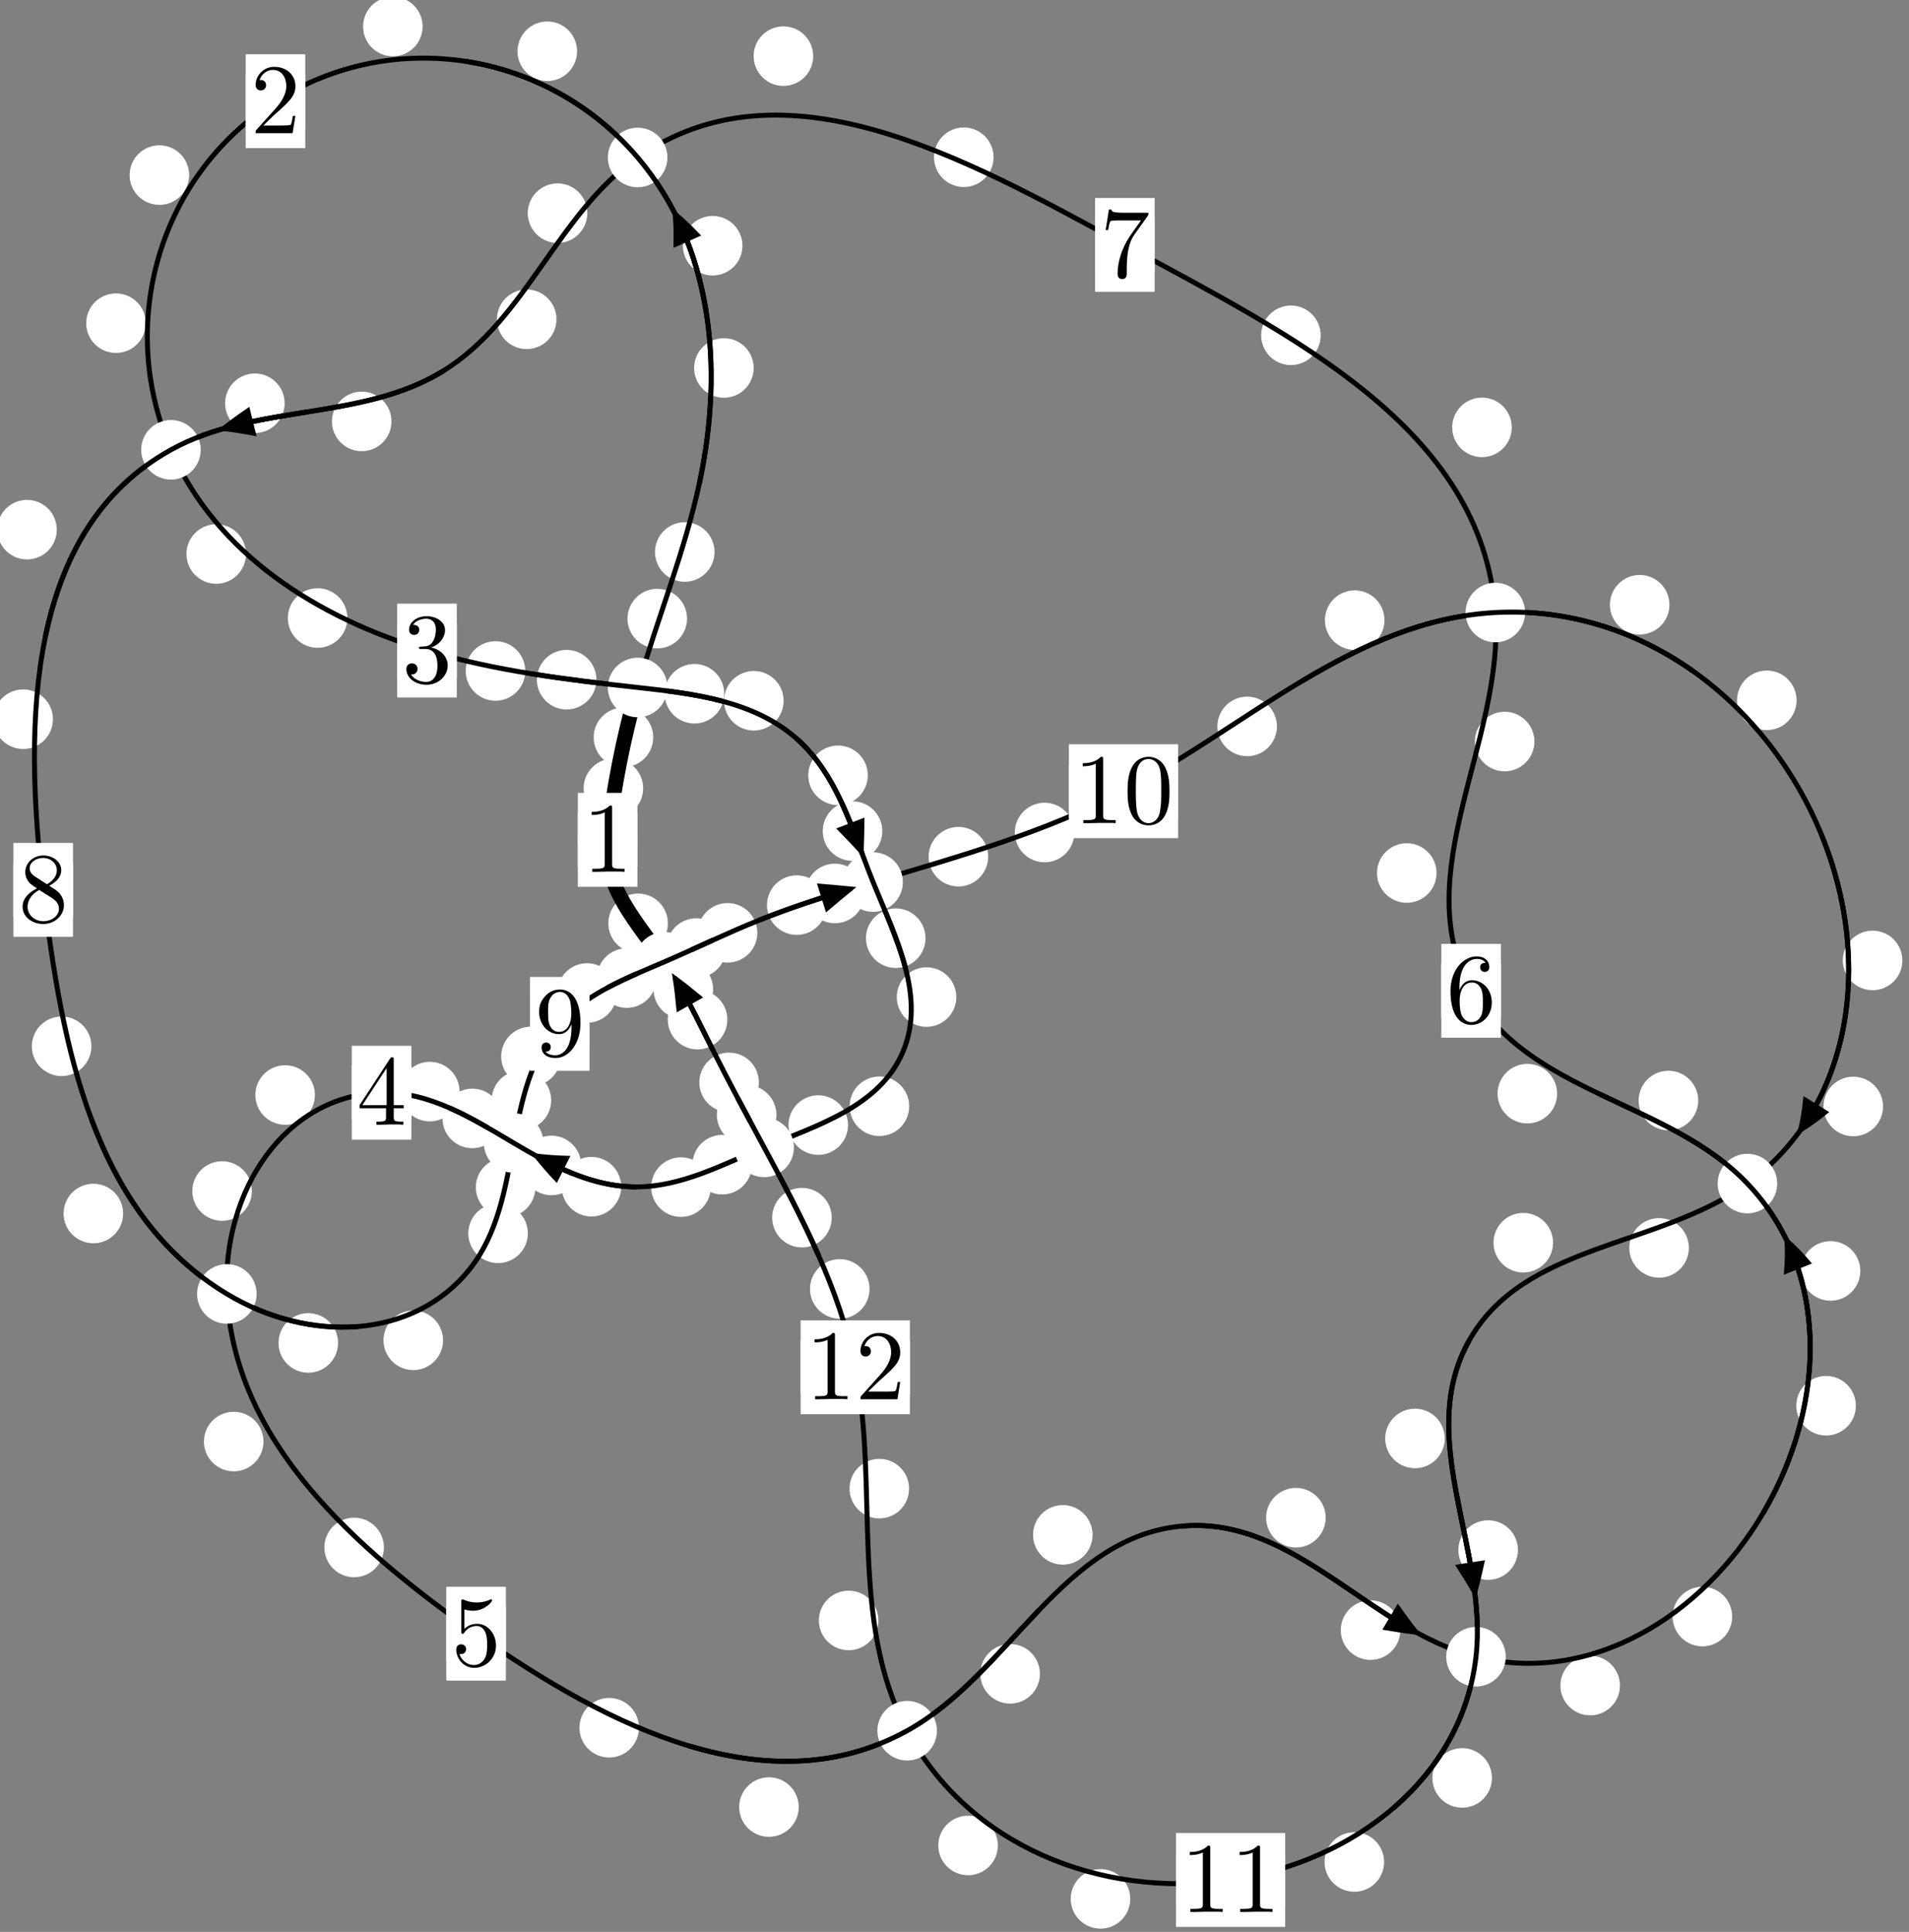 <?xml version="1.0"?>
<!-- Created by MetaPost 1.999 on 2021.07.05:2359 -->
<svg version="1.1" xmlns="http://www.w3.org/2000/svg" xmlns:xlink="http://www.w3.org/1999/xlink" width="191.607" height="193.898" viewBox="0 0 191.607 193.898">
<rect x="0" y="0" width="191.607" height="193.898" fill="#808080" stroke="none"/>
<!-- Original BoundingBox: -64.664932 -124.570648 126.941956 69.326859 -->
  <defs>
    <g transform="scale(0.01,0.01)" id="GLYPHcmr10_48">
      <path style="fill-rule: evenodd;" d="M460 -320C460 -400,455 -480,420 -554C374 -650,292 -666,250 -666C190 -666,117 -640,76 -547C44 -478,39 -400,39 -320C39 -245,43 -155,84 -79C127 2,200 22,249 22C303 22,379 1,423 -94C455 -163,460 -241,460 -320M249 -0C210 -0,151 -25,133 -121C122 -181,122 -273,122 -332C122 -396,122 -462,130 -516C149 -635,224 -644,249 -644C282 -644,348 -626,367 -527C377 -471,377 -395,377 -332C377 -257,377 -189,366 -125C351 -30,294 -0,249 -0"></path>
    </g>
    <g transform="scale(0.01,0.01)" id="GLYPHcmr10_49">
      <path style="fill-rule: evenodd;" d="M294 -640C294 -664,294 -666,271 -666C209 -602,121 -602,89 -602L89 -571C109 -571,168 -571,220 -597L220 -79C220 -43,217 -31,127 -31L95 -31L95 -0L257 -0L130 -3L217 -3L257 -3L297 -3L384 -3L419 -0L419 -31L387 -31C297 -31,294 -42,294 -79"></path>
    </g>
    <g transform="scale(0.01,0.01)" id="GLYPHcmr10_50">
      <path style="fill-rule: evenodd;" d="M127 -77L233 -180C389 -318,449 -372,449 -472C449 -586,359 -666,237 -666C124 -666,50 -574,50 -485C50 -429,100 -429,103 -429C120 -429,155 -441,155 -482C155 -508,137 -534,102 -534C94 -534,92 -534,89 -533C112 -598,166 -635,224 -635C315 -635,358 -554,358 -472C358 -392,308 -313,253 -251L61 -37C50 -26,50 -24,50 -0L421 -0L449 -174L424 -174C419 -144,412 -100,402 -85C395 -77,329 -77,307 -77"></path>
    </g>
    <g transform="scale(0.01,0.01)" id="GLYPHcmr10_51">
      <path style="fill-rule: evenodd;" d="M290 -352C372 -379,430 -449,430 -528C430 -610,342 -666,246 -666C145 -666,69 -606,69 -530C69 -497,91 -478,120 -478C151 -478,171 -500,171 -529C171 -579,124 -579,109 -579C140 -628,206 -641,242 -641C283 -641,338 -619,338 -529C338 -517,336 -459,310 -415C280 -367,246 -364,221 -363C213 -362,189 -360,182 -360C174 -359,167 -358,167 -348C167 -337,174 -337,191 -337L235 -337C317 -337,354 -269,354 -171C354 -35,285 -6,241 -6C198 -6,123 -23,88 -82C123 -77,154 -99,154 -137C154 -173,127 -193,98 -193C74 -193,42 -179,42 -135C42 -44,135 22,244 22C366 22,457 -69,457 -171C457 -253,394 -331,290 -352"></path>
    </g>
    <g transform="scale(0.01,0.01)" id="GLYPHcmr10_52">
      <path style="fill-rule: evenodd;" d="M294 -165L294 -78C294 -42,292 -31,218 -31L197 -31L197 -0L332 -0L238 -3L290 -3L332 -3L374 -3L427 -3L468 -0L468 -31L447 -31C373 -31,371 -42,371 -78L371 -165L471 -165L471 -196L371 -196L371 -651C371 -671,371 -677,355 -677C346 -677,343 -677,335 -665L28 -196L28 -165M300 -196L56 -196L300 -569"></path>
    </g>
    <g transform="scale(0.01,0.01)" id="GLYPHcmr10_53">
      <path style="fill-rule: evenodd;" d="M449 -201C449 -320,367 -420,259 -420C211 -420,168 -404,132 -369L132 -564C152 -558,185 -551,217 -551C340 -551,410 -642,410 -655C410 -661,407 -666,400 -666C399 -666,397 -666,392 -663C372 -654,323 -634,256 -634C216 -634,170 -641,123 -662C115 -665,113 -665,111 -665C101 -665,101 -657,101 -641L101 -345C101 -327,101 -319,115 -319C122 -319,124 -322,128 -328C139 -344,176 -398,257 -398C309 -398,334 -352,342 -334C358 -297,360 -258,360 -208C360 -173,360 -113,336 -71C312 -32,275 -6,229 -6C156 -6,99 -59,82 -118C85 -117,88 -116,99 -116C132 -116,149 -141,149 -165C149 -189,132 -214,99 -214C85 -214,50 -207,50 -161C50 -75,119 22,231 22C347 22,449 -74,449 -201"></path>
    </g>
    <g transform="scale(0.01,0.01)" id="GLYPHcmr10_54">
      <path style="fill-rule: evenodd;" d="M132 -328L132 -352C132 -605,256 -641,307 -641C331 -641,373 -635,395 -601C380 -601,340 -601,340 -556C340 -525,364 -510,386 -510C402 -510,432 -519,432 -558C432 -618,388 -666,305 -666C177 -666,42 -537,42 -316C42 -49,158 22,251 22C362 22,457 -72,457 -204C457 -331,368 -427,257 -427C189 -427,152 -376,132 -328M251 -6C188 -6,158 -66,152 -81C134 -128,134 -208,134 -226C134 -304,166 -404,256 -404C272 -404,318 -404,349 -342C367 -305,367 -254,367 -205C367 -157,367 -107,350 -71C320 -11,274 -6,251 -6"></path>
    </g>
    <g transform="scale(0.01,0.01)" id="GLYPHcmr10_55">
      <path style="fill-rule: evenodd;" d="M476 -609C485 -621,485 -623,485 -644L242 -644C120 -644,118 -657,114 -676L89 -676L56 -470L81 -470C84 -486,93 -549,106 -561C113 -567,191 -567,204 -567L411 -567C400 -551,321 -442,299 -409C209 -274,176 -135,176 -33C176 -23,176 22,222 22C268 22,268 -23,268 -33L268 -84C268 -139,271 -194,279 -248C283 -271,297 -357,341 -419"></path>
    </g>
    <g transform="scale(0.01,0.01)" id="GLYPHcmr10_56">
      <path style="fill-rule: evenodd;" d="M163 -457C117 -487,113 -521,113 -538C113 -599,178 -641,249 -641C322 -641,386 -589,386 -517C386 -460,347 -412,287 -377M309 -362C381 -399,430 -451,430 -517C430 -609,341 -666,250 -666C150 -666,69 -592,69 -499C69 -481,71 -436,113 -389C124 -377,161 -352,186 -335C128 -306,42 -250,42 -151C42 -45,144 22,249 22C362 22,457 -61,457 -168C457 -204,446 -249,408 -291C389 -312,373 -322,309 -362M209 -320L332 -242C360 -223,407 -193,407 -132C407 -58,332 -6,250 -6C164 -6,92 -68,92 -151C92 -209,124 -273,209 -320"></path>
    </g>
    <g transform="scale(0.01,0.01)" id="GLYPHcmr10_57">
      <path style="fill-rule: evenodd;" d="M367 -318L367 -286C367 -52,263 -6,205 -6C188 -6,134 -8,107 -42C151 -42,159 -71,159 -88C159 -119,135 -134,113 -134C97 -134,67 -125,67 -86C67 -19,121 22,206 22C335 22,457 -114,457 -329C457 -598,342 -666,253 -666C198 -666,149 -648,106 -603C65 -558,42 -516,42 -441C42 -316,130 -218,242 -218C303 -218,344 -260,367 -318M243 -241C227 -241,181 -241,150 -304C132 -341,132 -391,132 -440C132 -494,132 -541,153 -578C180 -628,218 -641,253 -641C299 -641,332 -607,349 -562C361 -530,365 -467,365 -421C365 -338,331 -241,243 -241"></path>
    </g>
  </defs>
  <path d="M64.555 79.12C64.555 78.328,64.24 77.567,63.68 77.007C63.119 76.447,62.359 76.132,61.566 76.132C60.774 76.132,60.014 76.447,59.453 77.007C58.893 77.567,58.578 78.328,58.578 79.12C58.578 79.913,58.893 80.673,59.453 81.234C60.014 81.794,60.774 82.109,61.566 82.109C62.359 82.109,63.119 81.794,63.68 81.234C64.24 80.673,64.555 79.913,64.555 79.12Z" style="fill: rgb(100%,100%,100%);stroke: none;"></path>
  <path d="M63.975 84.292C63.975 83.5,63.661 82.74,63.1 82.179C62.54 81.619,61.779 81.304,60.987 81.304C60.194 81.304,59.434 81.619,58.873 82.179C58.313 82.74,57.998 83.5,57.998 84.292C57.998 85.085,58.313 85.845,58.873 86.406C59.434 86.966,60.194 87.281,60.987 87.281C61.779 87.281,62.54 86.966,63.1 86.406C63.661 85.845,63.975 85.085,63.975 84.292Z" style="fill: rgb(100%,100%,100%);stroke: none;"></path>
  <path d="M68.958 62.087C68.958 61.294,68.643 60.534,68.083 59.973C67.522 59.413,66.762 59.098,65.969 59.098C65.177 59.098,64.416 59.413,63.856 59.973C63.295 60.534,62.981 61.294,62.981 62.087C62.981 62.879,63.295 63.64,63.856 64.2C64.416 64.761,65.177 65.076,65.969 65.076C66.762 65.076,67.522 64.761,68.083 64.2C68.643 63.64,68.958 62.879,68.958 62.087Z" style="fill: rgb(100%,100%,100%);stroke: none;"></path>
  <path d="M65.563 74.005C65.563 73.213,65.248 72.452,64.688 71.892C64.127 71.332,63.367 71.017,62.574 71.017C61.782 71.017,61.021 71.332,60.461 71.892C59.9 72.452,59.585 73.213,59.585 74.005C59.585 74.798,59.9 75.558,60.461 76.119C61.021 76.679,61.782 76.994,62.574 76.994C63.367 76.994,64.127 76.679,64.688 76.119C65.248 75.558,65.563 74.798,65.563 74.005Z" style="fill: rgb(100%,100%,100%);stroke: none;"></path>
  <path d="M75.647 36.933C75.647 36.14,75.332 35.38,74.771 34.819C74.211 34.259,73.451 33.944,72.658 33.944C71.865 33.944,71.105 34.259,70.545 34.819C69.984 35.38,69.669 36.14,69.669 36.933C69.669 37.725,69.984 38.485,70.545 39.046C71.105 39.606,71.865 39.921,72.658 39.921C73.451 39.921,74.211 39.606,74.771 39.046C75.332 38.485,75.647 37.725,75.647 36.933Z" style="fill: rgb(100%,100%,100%);stroke: none;"></path>
  <path d="M71.719 55.403C71.719 54.61,71.404 53.85,70.843 53.29C70.283 52.729,69.523 52.414,68.73 52.414C67.937 52.414,67.177 52.729,66.617 53.29C66.056 53.85,65.741 54.61,65.741 55.403C65.741 56.196,66.056 56.956,66.617 57.516C67.177 58.077,67.937 58.392,68.73 58.392C69.523 58.392,70.283 58.077,70.843 57.516C71.404 56.956,71.719 56.196,71.719 55.403Z" style="fill: rgb(100%,100%,100%);stroke: none;"></path>
  <path d="M57.92 5.145C57.92 4.352,57.605 3.592,57.045 3.031C56.484 2.471,55.724 2.156,54.931 2.156C54.139 2.156,53.379 2.471,52.818 3.031C52.258 3.592,51.943 4.352,51.943 5.145C51.943 5.937,52.258 6.697,52.818 7.258C53.379 7.818,54.139 8.133,54.931 8.133C55.724 8.133,56.484 7.818,57.045 7.258C57.605 6.697,57.92 5.937,57.92 5.145Z" style="fill: rgb(100%,100%,100%);stroke: none;"></path>
  <path d="M74.52 24.661C74.52 23.868,74.205 23.108,73.645 22.548C73.084 21.987,72.324 21.672,71.532 21.672C70.739 21.672,69.979 21.987,69.418 22.548C68.858 23.108,68.543 23.868,68.543 24.661C68.543 25.454,68.858 26.214,69.418 26.774C69.979 27.335,70.739 27.65,71.532 27.65C72.324 27.65,73.084 27.335,73.645 26.774C74.205 26.214,74.52 25.454,74.52 24.661Z" style="fill: rgb(100%,100%,100%);stroke: none;"></path>
  <path d="M18.985 17.572C18.985 16.779,18.67 16.019,18.11 15.459C17.549 14.898,16.789 14.583,15.996 14.583C15.204 14.583,14.444 14.898,13.883 15.459C13.323 16.019,13.008 16.779,13.008 17.572C13.008 18.365,13.323 19.125,13.883 19.685C14.444 20.246,15.204 20.561,15.996 20.561C16.789 20.561,17.549 20.246,18.11 19.685C18.67 19.125,18.985 18.365,18.985 17.572Z" style="fill: rgb(100%,100%,100%);stroke: none;"></path>
  <path d="M42.419 2.662C42.419 1.869,42.105 1.109,41.544 0.549C40.984 -0.012,40.223 -0.327,39.431 -0.327C38.638 -0.327,37.878 -0.012,37.317 0.549C36.757 1.109,36.442 1.869,36.442 2.662C36.442 3.455,36.757 4.215,37.317 4.775C37.878 5.336,38.638 5.651,39.431 5.651C40.223 5.651,40.984 5.336,41.544 4.775C42.105 4.215,42.419 3.455,42.419 2.662Z" style="fill: rgb(100%,100%,100%);stroke: none;"></path>
  <path d="M24.691 55.603C24.691 54.81,24.376 54.05,23.816 53.489C23.255 52.929,22.495 52.614,21.703 52.614C20.91 52.614,20.15 52.929,19.589 53.489C19.029 54.05,18.714 54.81,18.714 55.603C18.714 56.395,19.029 57.156,19.589 57.716C20.15 58.276,20.91 58.591,21.703 58.591C22.495 58.591,23.255 58.276,23.816 57.716C24.376 57.156,24.691 56.395,24.691 55.603Z" style="fill: rgb(100%,100%,100%);stroke: none;"></path>
  <path d="M14.629 32.438C14.629 31.645,14.314 30.885,13.754 30.324C13.193 29.764,12.433 29.449,11.641 29.449C10.848 29.449,10.088 29.764,9.527 30.324C8.967 30.885,8.652 31.645,8.652 32.438C8.652 33.23,8.967 33.99,9.527 34.551C10.088 35.111,10.848 35.426,11.641 35.426C12.433 35.426,13.193 35.111,13.754 34.551C14.314 33.99,14.629 33.23,14.629 32.438Z" style="fill: rgb(100%,100%,100%);stroke: none;"></path>
  <path d="M52.721 67.342C52.721 66.549,52.406 65.789,51.846 65.229C51.285 64.668,50.525 64.353,49.732 64.353C48.94 64.353,48.18 64.668,47.619 65.229C47.059 65.789,46.744 66.549,46.744 67.342C46.744 68.135,47.059 68.895,47.619 69.455C48.18 70.016,48.94 70.331,49.732 70.331C50.525 70.331,51.285 70.016,51.846 69.455C52.406 68.895,52.721 68.135,52.721 67.342Z" style="fill: rgb(100%,100%,100%);stroke: none;"></path>
  <path d="M34.867 62.028C34.867 61.235,34.552 60.475,33.992 59.914C33.431 59.354,32.671 59.039,31.878 59.039C31.086 59.039,30.325 59.354,29.765 59.914C29.204 60.475,28.89 61.235,28.89 62.028C28.89 62.82,29.204 63.581,29.765 64.141C30.325 64.702,31.086 65.016,31.878 65.016C32.671 65.016,33.431 64.702,33.992 64.141C34.552 63.581,34.867 62.82,34.867 62.028Z" style="fill: rgb(100%,100%,100%);stroke: none;"></path>
  <path d="M72.69 69.627C72.69 68.835,72.375 68.075,71.815 67.514C71.254 66.954,70.494 66.639,69.701 66.639C68.909 66.639,68.149 66.954,67.588 67.514C67.028 68.075,66.713 68.835,66.713 69.627C66.713 70.42,67.028 71.18,67.588 71.741C68.149 72.301,68.909 72.616,69.701 72.616C70.494 72.616,71.254 72.301,71.815 71.741C72.375 71.18,72.69 70.42,72.69 69.627Z" style="fill: rgb(100%,100%,100%);stroke: none;"></path>
  <path d="M59.863 68.216C59.863 67.423,59.548 66.663,58.988 66.103C58.427 65.542,57.667 65.227,56.875 65.227C56.082 65.227,55.322 65.542,54.761 66.103C54.201 66.663,53.886 67.423,53.886 68.216C53.886 69.009,54.201 69.769,54.761 70.329C55.322 70.89,56.082 71.205,56.875 71.205C57.667 71.205,58.427 70.89,58.988 70.329C59.548 69.769,59.863 69.009,59.863 68.216Z" style="fill: rgb(100%,100%,100%);stroke: none;"></path>
  <path d="M87.103 77.815C87.103 77.022,86.788 76.262,86.227 75.701C85.667 75.141,84.907 74.826,84.114 74.826C83.321 74.826,82.561 75.141,82.001 75.701C81.44 76.262,81.125 77.022,81.125 77.815C81.125 78.607,81.44 79.368,82.001 79.928C82.561 80.488,83.321 80.803,84.114 80.803C84.907 80.803,85.667 80.488,86.227 79.928C86.788 79.368,87.103 78.607,87.103 77.815Z" style="fill: rgb(100%,100%,100%);stroke: none;"></path>
  <path d="M78.651 70.333C78.651 69.54,78.336 68.78,77.776 68.219C77.216 67.659,76.455 67.344,75.663 67.344C74.87 67.344,74.11 67.659,73.549 68.219C72.989 68.78,72.674 69.54,72.674 70.333C72.674 71.125,72.989 71.885,73.549 72.446C74.11 73.006,74.87 73.321,75.663 73.321C76.455 73.321,77.216 73.006,77.776 72.446C78.336 71.885,78.651 71.125,78.651 70.333Z" style="fill: rgb(100%,100%,100%);stroke: none;"></path>
  <path d="M92.896 94.162C92.896 93.369,92.581 92.609,92.02 92.049C91.46 91.488,90.7 91.173,89.907 91.173C89.114 91.173,88.354 91.488,87.794 92.049C87.233 92.609,86.918 93.369,86.918 94.162C86.918 94.955,87.233 95.715,87.794 96.275C88.354 96.836,89.114 97.151,89.907 97.151C90.7 97.151,91.46 96.836,92.02 96.275C92.581 95.715,92.896 94.955,92.896 94.162Z" style="fill: rgb(100%,100%,100%);stroke: none;"></path>
  <path d="M88.557 83.414C88.557 82.622,88.242 81.861,87.681 81.301C87.121 80.74,86.36 80.425,85.568 80.425C84.775 80.425,84.015 80.74,83.454 81.301C82.894 81.861,82.579 82.622,82.579 83.414C82.579 84.207,82.894 84.967,83.454 85.528C84.015 86.088,84.775 86.403,85.568 86.403C86.36 86.403,87.121 86.088,87.681 85.528C88.242 84.967,88.557 84.207,88.557 83.414Z" style="fill: rgb(100%,100%,100%);stroke: none;"></path>
  <path d="M91.257 111.032C91.257 110.239,90.942 109.479,90.382 108.918C89.821 108.358,89.061 108.043,88.269 108.043C87.476 108.043,86.716 108.358,86.155 108.918C85.595 109.479,85.28 110.239,85.28 111.032C85.28 111.824,85.595 112.585,86.155 113.145C86.716 113.705,87.476 114.02,88.269 114.02C89.061 114.02,89.821 113.705,90.382 113.145C90.942 112.585,91.257 111.824,91.257 111.032Z" style="fill: rgb(100%,100%,100%);stroke: none;"></path>
  <path d="M95.986 100.072C95.986 99.279,95.671 98.519,95.11 97.958C94.55 97.398,93.79 97.083,92.997 97.083C92.204 97.083,91.444 97.398,90.884 97.958C90.323 98.519,90.008 99.279,90.008 100.072C90.008 100.864,90.323 101.624,90.884 102.185C91.444 102.745,92.204 103.06,92.997 103.06C93.79 103.06,94.55 102.745,95.11 102.185C95.671 101.624,95.986 100.864,95.986 100.072Z" style="fill: rgb(100%,100%,100%);stroke: none;"></path>
  <path d="M75.478 116.895C75.478 116.102,75.163 115.342,74.603 114.782C74.042 114.221,73.282 113.906,72.49 113.906C71.697 113.906,70.937 114.221,70.376 114.782C69.816 115.342,69.501 116.102,69.501 116.895C69.501 117.688,69.816 118.448,70.376 119.008C70.937 119.569,71.697 119.884,72.49 119.884C73.282 119.884,74.042 119.569,74.603 119.008C75.163 118.448,75.478 117.688,75.478 116.895Z" style="fill: rgb(100%,100%,100%);stroke: none;"></path>
  <path d="M85.117 112.918C85.117 112.126,84.802 111.366,84.242 110.805C83.681 110.245,82.921 109.93,82.129 109.93C81.336 109.93,80.576 110.245,80.015 110.805C79.455 111.366,79.14 112.126,79.14 112.918C79.14 113.711,79.455 114.471,80.015 115.032C80.576 115.592,81.336 115.907,82.129 115.907C82.921 115.907,83.681 115.592,84.242 115.032C84.802 114.471,85.117 113.711,85.117 112.918Z" style="fill: rgb(100%,100%,100%);stroke: none;"></path>
  <path d="M62.352 119.103C62.352 118.311,62.037 117.551,61.476 116.99C60.916 116.43,60.156 116.115,59.363 116.115C58.57 116.115,57.81 116.43,57.25 116.99C56.689 117.551,56.374 118.311,56.374 119.103C56.374 119.896,56.689 120.656,57.25 121.217C57.81 121.777,58.57 122.092,59.363 122.092C60.156 122.092,60.916 121.777,61.476 121.217C62.037 120.656,62.352 119.896,62.352 119.103Z" style="fill: rgb(100%,100%,100%);stroke: none;"></path>
  <path d="M71.339 119.146C71.339 118.353,71.024 117.593,70.464 117.033C69.903 116.472,69.143 116.157,68.351 116.157C67.558 116.157,66.798 116.472,66.237 117.033C65.677 117.593,65.362 118.353,65.362 119.146C65.362 119.939,65.677 120.699,66.237 121.259C66.798 121.82,67.558 122.135,68.351 122.135C69.143 122.135,69.903 121.82,70.464 121.259C71.024 120.699,71.339 119.939,71.339 119.146Z" style="fill: rgb(100%,100%,100%);stroke: none;"></path>
  <path d="M50.393 112.251C50.393 111.459,50.078 110.699,49.517 110.138C48.957 109.578,48.196 109.263,47.404 109.263C46.611 109.263,45.851 109.578,45.29 110.138C44.73 110.699,44.415 111.459,44.415 112.251C44.415 113.044,44.73 113.804,45.29 114.365C45.851 114.925,46.611 115.24,47.404 115.24C48.196 115.24,48.957 114.925,49.517 114.365C50.078 113.804,50.393 113.044,50.393 112.251Z" style="fill: rgb(100%,100%,100%);stroke: none;"></path>
  <path d="M58.338 116.971C58.338 116.178,58.023 115.418,57.462 114.857C56.902 114.297,56.142 113.982,55.349 113.982C54.556 113.982,53.796 114.297,53.236 114.857C52.675 115.418,52.36 116.178,52.36 116.971C52.36 117.763,52.675 118.524,53.236 119.084C53.796 119.645,54.556 119.959,55.349 119.959C56.142 119.959,56.902 119.645,57.462 119.084C58.023 118.524,58.338 117.763,58.338 116.971Z" style="fill: rgb(100%,100%,100%);stroke: none;"></path>
  <path d="M31.608 109.902C31.608 109.11,31.293 108.35,30.732 107.789C30.172 107.229,29.412 106.914,28.619 106.914C27.826 106.914,27.066 107.229,26.506 107.789C25.945 108.35,25.63 109.11,25.63 109.902C25.63 110.695,25.945 111.455,26.506 112.016C27.066 112.576,27.826 112.891,28.619 112.891C29.412 112.891,30.172 112.576,30.732 112.016C31.293 111.455,31.608 110.695,31.608 109.902Z" style="fill: rgb(100%,100%,100%);stroke: none;"></path>
  <path d="M46.128 109.559C46.128 108.766,45.813 108.006,45.253 107.446C44.692 106.885,43.932 106.57,43.139 106.57C42.347 106.57,41.586 106.885,41.026 107.446C40.465 108.006,40.15 108.766,40.15 109.559C40.15 110.352,40.465 111.112,41.026 111.672C41.586 112.233,42.347 112.548,43.139 112.548C43.932 112.548,44.692 112.233,45.253 111.672C45.813 111.112,46.128 110.352,46.128 109.559Z" style="fill: rgb(100%,100%,100%);stroke: none;"></path>
  <path d="M26.446 144.684C26.446 143.892,26.132 143.131,25.571 142.571C25.011 142.01,24.25 141.696,23.458 141.696C22.665 141.696,21.905 142.01,21.344 142.571C20.784 143.131,20.469 143.892,20.469 144.684C20.469 145.477,20.784 146.237,21.344 146.798C21.905 147.358,22.665 147.673,23.458 147.673C24.25 147.673,25.011 147.358,25.571 146.798C26.132 146.237,26.446 145.477,26.446 144.684Z" style="fill: rgb(100%,100%,100%);stroke: none;"></path>
  <path d="M25.28 119.538C25.28 118.745,24.965 117.985,24.405 117.425C23.844 116.864,23.084 116.549,22.291 116.549C21.499 116.549,20.738 116.864,20.178 117.425C19.618 117.985,19.303 118.745,19.303 119.538C19.303 120.331,19.618 121.091,20.178 121.651C20.738 122.212,21.499 122.527,22.291 122.527C23.084 122.527,23.844 122.212,24.405 121.651C24.965 121.091,25.28 120.331,25.28 119.538Z" style="fill: rgb(100%,100%,100%);stroke: none;"></path>
  <path d="M64.134 173.406C64.134 172.613,63.819 171.853,63.259 171.293C62.698 170.732,61.938 170.417,61.145 170.417C60.353 170.417,59.593 170.732,59.032 171.293C58.472 171.853,58.157 172.613,58.157 173.406C58.157 174.199,58.472 174.959,59.032 175.519C59.593 176.08,60.353 176.395,61.145 176.395C61.938 176.395,62.698 176.08,63.259 175.519C63.819 174.959,64.134 174.199,64.134 173.406Z" style="fill: rgb(100%,100%,100%);stroke: none;"></path>
  <path d="M38.534 155.313C38.534 154.52,38.219 153.76,37.659 153.199C37.098 152.639,36.338 152.324,35.545 152.324C34.753 152.324,33.992 152.639,33.432 153.199C32.871 153.76,32.557 154.52,32.557 155.313C32.557 156.105,32.871 156.865,33.432 157.426C33.992 157.986,34.753 158.301,35.545 158.301C36.338 158.301,37.098 157.986,37.659 157.426C38.219 156.865,38.534 156.105,38.534 155.313Z" style="fill: rgb(100%,100%,100%);stroke: none;"></path>
  <path d="M104.376 167.995C104.376 167.202,104.061 166.442,103.501 165.882C102.94 165.321,102.18 165.006,101.387 165.006C100.595 165.006,99.834 165.321,99.274 165.882C98.714 166.442,98.399 167.202,98.399 167.995C98.399 168.788,98.714 169.548,99.274 170.108C99.834 170.669,100.595 170.984,101.387 170.984C102.18 170.984,102.94 170.669,103.501 170.108C104.061 169.548,104.376 168.788,104.376 167.995Z" style="fill: rgb(100%,100%,100%);stroke: none;"></path>
  <path d="M80.169 181.367C80.169 180.574,79.854 179.814,79.294 179.254C78.733 178.693,77.973 178.378,77.18 178.378C76.388 178.378,75.628 178.693,75.067 179.254C74.507 179.814,74.192 180.574,74.192 181.367C74.192 182.16,74.507 182.92,75.067 183.48C75.628 184.041,76.388 184.356,77.18 184.356C77.973 184.356,78.733 184.041,79.294 183.48C79.854 182.92,80.169 182.16,80.169 181.367Z" style="fill: rgb(100%,100%,100%);stroke: none;"></path>
  <path d="M133.06 152.325C133.06 151.532,132.745 150.772,132.185 150.212C131.624 149.651,130.864 149.336,130.072 149.336C129.279 149.336,128.519 149.651,127.958 150.212C127.398 150.772,127.083 151.532,127.083 152.325C127.083 153.118,127.398 153.878,127.958 154.438C128.519 154.999,129.279 155.314,130.072 155.314C130.864 155.314,131.624 154.999,132.185 154.438C132.745 153.878,133.06 153.118,133.06 152.325Z" style="fill: rgb(100%,100%,100%);stroke: none;"></path>
  <path d="M109.663 154.047C109.663 153.255,109.348 152.495,108.788 151.934C108.227 151.374,107.467 151.059,106.674 151.059C105.882 151.059,105.122 151.374,104.561 151.934C104.001 152.495,103.686 153.255,103.686 154.047C103.686 154.84,104.001 155.6,104.561 156.161C105.122 156.721,105.882 157.036,106.674 157.036C107.467 157.036,108.227 156.721,108.788 156.161C109.348 155.6,109.663 154.84,109.663 154.047Z" style="fill: rgb(100%,100%,100%);stroke: none;"></path>
  <path d="M162.596 169.173C162.596 168.38,162.281 167.62,161.72 167.06C161.16 166.499,160.4 166.184,159.607 166.184C158.814 166.184,158.054 166.499,157.494 167.06C156.933 167.62,156.618 168.38,156.618 169.173C156.618 169.966,156.933 170.726,157.494 171.286C158.054 171.847,158.814 172.162,159.607 172.162C160.4 172.162,161.16 171.847,161.72 171.286C162.281 170.726,162.596 169.966,162.596 169.173Z" style="fill: rgb(100%,100%,100%);stroke: none;"></path>
  <path d="M140.552 163.609C140.552 162.816,140.237 162.056,139.676 161.495C139.116 160.935,138.355 160.62,137.563 160.62C136.77 160.62,136.01 160.935,135.449 161.495C134.889 162.056,134.574 162.816,134.574 163.609C134.574 164.401,134.889 165.162,135.449 165.722C136.01 166.283,136.77 166.597,137.563 166.597C138.355 166.597,139.116 166.283,139.676 165.722C140.237 165.162,140.552 164.401,140.552 163.609Z" style="fill: rgb(100%,100%,100%);stroke: none;"></path>
  <path d="M186.273 141.086C186.273 140.293,185.958 139.533,185.398 138.972C184.837 138.412,184.077 138.097,183.284 138.097C182.492 138.097,181.731 138.412,181.171 138.972C180.61 139.533,180.295 140.293,180.295 141.086C180.295 141.878,180.61 142.639,181.171 143.199C181.731 143.76,182.492 144.075,183.284 144.075C184.077 144.075,184.837 143.76,185.398 143.199C185.958 142.639,186.273 141.878,186.273 141.086Z" style="fill: rgb(100%,100%,100%);stroke: none;"></path>
  <path d="M173.859 162.248C173.859 161.455,173.544 160.695,172.984 160.135C172.423 159.574,171.663 159.259,170.871 159.259C170.078 159.259,169.318 159.574,168.757 160.135C168.197 160.695,167.882 161.455,167.882 162.248C167.882 163.041,168.197 163.801,168.757 164.361C169.318 164.922,170.078 165.237,170.871 165.237C171.663 165.237,172.423 164.922,172.984 164.361C173.544 163.801,173.859 163.041,173.859 162.248Z" style="fill: rgb(100%,100%,100%);stroke: none;"></path>
  <path d="M170.449 110.455C170.449 109.663,170.134 108.903,169.573 108.342C169.013 107.782,168.253 107.467,167.46 107.467C166.667 107.467,165.907 107.782,165.347 108.342C164.786 108.903,164.471 109.663,164.471 110.455C164.471 111.248,164.786 112.008,165.347 112.569C165.907 113.129,166.667 113.444,167.46 113.444C168.253 113.444,169.013 113.129,169.573 112.569C170.134 112.008,170.449 111.248,170.449 110.455Z" style="fill: rgb(100%,100%,100%);stroke: none;"></path>
  <path d="M186.721 127.558C186.721 126.766,186.407 126.006,185.846 125.445C185.286 124.885,184.525 124.57,183.733 124.57C182.94 124.57,182.18 124.885,181.619 125.445C181.059 126.006,180.744 126.766,180.744 127.558C180.744 128.351,181.059 129.111,181.619 129.672C182.18 130.232,182.94 130.547,183.733 130.547C184.525 130.547,185.286 130.232,185.846 129.672C186.407 129.111,186.721 128.351,186.721 127.558Z" style="fill: rgb(100%,100%,100%);stroke: none;"></path>
  <path d="M144.185 87.621C144.185 86.828,143.87 86.068,143.31 85.507C142.749 84.947,141.989 84.632,141.197 84.632C140.404 84.632,139.644 84.947,139.083 85.507C138.523 86.068,138.208 86.828,138.208 87.621C138.208 88.413,138.523 89.173,139.083 89.734C139.644 90.294,140.404 90.609,141.197 90.609C141.989 90.609,142.749 90.294,143.31 89.734C143.87 89.173,144.185 88.413,144.185 87.621Z" style="fill: rgb(100%,100%,100%);stroke: none;"></path>
  <path d="M156.288 109.766C156.288 108.973,155.973 108.213,155.413 107.652C154.852 107.092,154.092 106.777,153.3 106.777C152.507 106.777,151.747 107.092,151.186 107.652C150.626 108.213,150.311 108.973,150.311 109.766C150.311 110.558,150.626 111.318,151.186 111.879C151.747 112.439,152.507 112.754,153.3 112.754C154.092 112.754,154.852 112.439,155.413 111.879C155.973 111.318,156.288 110.558,156.288 109.766Z" style="fill: rgb(100%,100%,100%);stroke: none;"></path>
  <path d="M151.735 42.894C151.735 42.101,151.42 41.341,150.859 40.781C150.299 40.22,149.539 39.905,148.746 39.905C147.953 39.905,147.193 40.22,146.633 40.781C146.072 41.341,145.757 42.101,145.757 42.894C145.757 43.687,146.072 44.447,146.633 45.007C147.193 45.568,147.953 45.883,148.746 45.883C149.539 45.883,150.299 45.568,150.859 45.007C151.42 44.447,151.735 43.687,151.735 42.894Z" style="fill: rgb(100%,100%,100%);stroke: none;"></path>
  <path d="M154.01 74.425C154.01 73.632,153.695 72.872,153.135 72.311C152.574 71.751,151.814 71.436,151.021 71.436C150.229 71.436,149.469 71.751,148.908 72.311C148.348 72.872,148.033 73.632,148.033 74.425C148.033 75.217,148.348 75.978,148.908 76.538C149.469 77.099,150.229 77.413,151.021 77.413C151.814 77.413,152.574 77.099,153.135 76.538C153.695 75.978,154.01 75.217,154.01 74.425Z" style="fill: rgb(100%,100%,100%);stroke: none;"></path>
  <path d="M99.724 15.782C99.724 14.989,99.409 14.229,98.849 13.669C98.289 13.108,97.528 12.793,96.736 12.793C95.943 12.793,95.183 13.108,94.622 13.669C94.062 14.229,93.747 14.989,93.747 15.782C93.747 16.575,94.062 17.335,94.622 17.895C95.183 18.456,95.943 18.771,96.736 18.771C97.528 18.771,98.289 18.456,98.849 17.895C99.409 17.335,99.724 16.575,99.724 15.782Z" style="fill: rgb(100%,100%,100%);stroke: none;"></path>
  <path d="M132.56 33.653C132.56 32.861,132.245 32.101,131.684 31.54C131.124 30.98,130.364 30.665,129.571 30.665C128.778 30.665,128.018 30.98,127.458 31.54C126.897 32.101,126.582 32.861,126.582 33.653C126.582 34.446,126.897 35.206,127.458 35.767C128.018 36.327,128.778 36.642,129.571 36.642C130.364 36.642,131.124 36.327,131.684 35.767C132.245 35.206,132.56 34.446,132.56 33.653Z" style="fill: rgb(100%,100%,100%);stroke: none;"></path>
  <path d="M58.949 21.395C58.949 20.602,58.635 19.842,58.074 19.282C57.514 18.721,56.753 18.406,55.961 18.406C55.168 18.406,54.408 18.721,53.847 19.282C53.287 19.842,52.972 20.602,52.972 21.395C52.972 22.188,53.287 22.948,53.847 23.508C54.408 24.069,55.168 24.384,55.961 24.384C56.753 24.384,57.514 24.069,58.074 23.508C58.635 22.948,58.949 22.188,58.949 21.395Z" style="fill: rgb(100%,100%,100%);stroke: none;"></path>
  <path d="M81.62 5.635C81.62 4.842,81.305 4.082,80.745 3.521C80.184 2.961,79.424 2.646,78.631 2.646C77.839 2.646,77.079 2.961,76.518 3.521C75.958 4.082,75.643 4.842,75.643 5.635C75.643 6.427,75.958 7.187,76.518 7.748C77.079 8.308,77.839 8.623,78.631 8.623C79.424 8.623,80.184 8.308,80.745 7.748C81.305 7.187,81.62 6.427,81.62 5.635Z" style="fill: rgb(100%,100%,100%);stroke: none;"></path>
  <path d="M39.293 42.295C39.293 41.502,38.978 40.742,38.418 40.182C37.857 39.621,37.097 39.306,36.305 39.306C35.512 39.306,34.752 39.621,34.191 40.182C33.631 40.742,33.316 41.502,33.316 42.295C33.316 43.088,33.631 43.848,34.191 44.408C34.752 44.969,35.512 45.284,36.305 45.284C37.097 45.284,37.857 44.969,38.418 44.408C38.978 43.848,39.293 43.088,39.293 42.295Z" style="fill: rgb(100%,100%,100%);stroke: none;"></path>
  <path d="M55.852 32.046C55.852 31.253,55.537 30.493,54.977 29.933C54.416 29.372,53.656 29.057,52.863 29.057C52.071 29.057,51.311 29.372,50.75 29.933C50.19 30.493,49.875 31.253,49.875 32.046C49.875 32.839,50.19 33.599,50.75 34.159C51.311 34.72,52.071 35.035,52.863 35.035C53.656 35.035,54.416 34.72,54.977 34.159C55.537 33.599,55.852 32.839,55.852 32.046Z" style="fill: rgb(100%,100%,100%);stroke: none;"></path>
  <path d="M5.7 53.16C5.7 52.367,5.386 51.607,4.825 51.046C4.265 50.486,3.504 50.171,2.712 50.171C1.919 50.171,1.159 50.486,0.598 51.046C0.038 51.607,-0.277 52.367,-0.277 53.16C-0.277 53.952,0.038 54.712,0.598 55.273C1.159 55.833,1.919 56.148,2.712 56.148C3.504 56.148,4.265 55.833,4.825 55.273C5.386 54.712,5.7 53.952,5.7 53.16Z" style="fill: rgb(100%,100%,100%);stroke: none;"></path>
  <path d="M28.57 40.472C28.57 39.679,28.255 38.919,27.694 38.359C27.134 37.798,26.374 37.483,25.581 37.483C24.788 37.483,24.028 37.798,23.468 38.359C22.907 38.919,22.592 39.679,22.592 40.472C22.592 41.265,22.907 42.025,23.468 42.585C24.028 43.146,24.788 43.461,25.581 43.461C26.374 43.461,27.134 43.146,27.694 42.585C28.255 42.025,28.57 41.265,28.57 40.472Z" style="fill: rgb(100%,100%,100%);stroke: none;"></path>
  <path d="M9.173 105.013C9.173 104.22,8.858 103.46,8.297 102.9C7.737 102.339,6.976 102.024,6.184 102.024C5.391 102.024,4.631 102.339,4.07 102.9C3.51 103.46,3.195 104.22,3.195 105.013C3.195 105.806,3.51 106.566,4.07 107.126C4.631 107.687,5.391 108.002,6.184 108.002C6.976 108.002,7.737 107.687,8.297 107.126C8.858 106.566,9.173 105.806,9.173 105.013Z" style="fill: rgb(100%,100%,100%);stroke: none;"></path>
  <path d="M5.313 72.184C5.313 71.391,4.998 70.631,4.437 70.071C3.877 69.51,3.117 69.195,2.324 69.195C1.531 69.195,0.771 69.51,0.21 70.071C-0.35 70.631,-0.665 71.391,-0.665 72.184C-0.665 72.977,-0.35 73.737,0.21 74.297C0.771 74.858,1.531 75.173,2.324 75.173C3.117 75.173,3.877 74.858,4.437 74.297C4.998 73.737,5.313 72.977,5.313 72.184Z" style="fill: rgb(100%,100%,100%);stroke: none;"></path>
  <path d="M33.931 134.786C33.931 133.993,33.616 133.233,33.055 132.672C32.495 132.112,31.735 131.797,30.942 131.797C30.149 131.797,29.389 132.112,28.829 132.672C28.268 133.233,27.953 133.993,27.953 134.786C27.953 135.578,28.268 136.338,28.829 136.899C29.389 137.459,30.149 137.774,30.942 137.774C31.735 137.774,32.495 137.459,33.055 136.899C33.616 136.338,33.931 135.578,33.931 134.786Z" style="fill: rgb(100%,100%,100%);stroke: none;"></path>
  <path d="M12.358 121.796C12.358 121.003,12.043 120.243,11.483 119.682C10.922 119.122,10.162 118.807,9.369 118.807C8.577 118.807,7.816 119.122,7.256 119.682C6.695 120.243,6.381 121.003,6.381 121.796C6.381 122.588,6.695 123.349,7.256 123.909C7.816 124.47,8.577 124.784,9.369 124.784C10.162 124.784,10.922 124.47,11.483 123.909C12.043 123.349,12.358 122.588,12.358 121.796Z" style="fill: rgb(100%,100%,100%);stroke: none;"></path>
  <path d="M52.98 123.784C52.98 122.992,52.665 122.231,52.105 121.671C51.544 121.11,50.784 120.796,49.992 120.796C49.199 120.796,48.439 121.11,47.878 121.671C47.318 122.231,47.003 122.992,47.003 123.784C47.003 124.577,47.318 125.337,47.878 125.898C48.439 126.458,49.199 126.773,49.992 126.773C50.784 126.773,51.544 126.458,52.105 125.898C52.665 125.337,52.98 124.577,52.98 123.784Z" style="fill: rgb(100%,100%,100%);stroke: none;"></path>
  <path d="M44.47 134.521C44.47 133.728,44.155 132.968,43.594 132.408C43.034 131.847,42.274 131.532,41.481 131.532C40.688 131.532,39.928 131.847,39.368 132.408C38.807 132.968,38.492 133.728,38.492 134.521C38.492 135.314,38.807 136.074,39.368 136.634C39.928 137.195,40.688 137.51,41.481 137.51C42.274 137.51,43.034 137.195,43.594 136.634C44.155 136.074,44.47 135.314,44.47 134.521Z" style="fill: rgb(100%,100%,100%);stroke: none;"></path>
  <path d="M55.322 110.431C55.322 109.638,55.007 108.878,54.446 108.318C53.886 107.757,53.125 107.442,52.333 107.442C51.54 107.442,50.78 107.757,50.219 108.318C49.659 108.878,49.344 109.638,49.344 110.431C49.344 111.224,49.659 111.984,50.219 112.544C50.78 113.105,51.54 113.42,52.333 113.42C53.125 113.42,53.886 113.105,54.446 112.544C55.007 111.984,55.322 111.224,55.322 110.431Z" style="fill: rgb(100%,100%,100%);stroke: none;"></path>
  <path d="M53.738 119.17C53.738 118.377,53.423 117.617,52.862 117.057C52.302 116.496,51.542 116.181,50.749 116.181C49.956 116.181,49.196 116.496,48.636 117.057C48.075 117.617,47.76 118.377,47.76 119.17C47.76 119.963,48.075 120.723,48.636 121.283C49.196 121.844,49.956 122.159,50.749 122.159C51.542 122.159,52.302 121.844,52.862 121.283C53.423 120.723,53.738 119.963,53.738 119.17Z" style="fill: rgb(100%,100%,100%);stroke: none;"></path>
  <path d="M61.912 99.663C61.912 98.871,61.597 98.111,61.036 97.55C60.476 96.99,59.716 96.675,58.923 96.675C58.13 96.675,57.37 96.99,56.81 97.55C56.249 98.111,55.934 98.871,55.934 99.663C55.934 100.456,56.249 101.216,56.81 101.777C57.37 102.337,58.13 102.652,58.923 102.652C59.716 102.652,60.476 102.337,61.036 101.777C61.597 101.216,61.912 100.456,61.912 99.663Z" style="fill: rgb(100%,100%,100%);stroke: none;"></path>
  <path d="M56.28 106.032C56.28 105.24,55.965 104.48,55.405 103.919C54.844 103.359,54.084 103.044,53.292 103.044C52.499 103.044,51.739 103.359,51.178 103.919C50.618 104.48,50.303 105.24,50.303 106.032C50.303 106.825,50.618 107.585,51.178 108.146C51.739 108.706,52.499 109.021,53.292 109.021C54.084 109.021,54.844 108.706,55.405 108.146C55.965 107.585,56.28 106.825,56.28 106.032Z" style="fill: rgb(100%,100%,100%);stroke: none;"></path>
  <path d="M72.88 95.154C72.88 94.361,72.565 93.601,72.005 93.041C71.444 92.48,70.684 92.165,69.891 92.165C69.099 92.165,68.339 92.48,67.778 93.041C67.218 93.601,66.903 94.361,66.903 95.154C66.903 95.947,67.218 96.707,67.778 97.267C68.339 97.828,69.099 98.143,69.891 98.143C70.684 98.143,71.444 97.828,72.005 97.267C72.565 96.707,72.88 95.947,72.88 95.154Z" style="fill: rgb(100%,100%,100%);stroke: none;"></path>
  <path d="M65.894 98.165C65.894 97.372,65.579 96.612,65.018 96.052C64.458 95.491,63.698 95.176,62.905 95.176C62.112 95.176,61.352 95.491,60.792 96.052C60.231 96.612,59.916 97.372,59.916 98.165C59.916 98.958,60.231 99.718,60.792 100.278C61.352 100.839,62.112 101.154,62.905 101.154C63.698 101.154,64.458 100.839,65.018 100.278C65.579 99.718,65.894 98.958,65.894 98.165Z" style="fill: rgb(100%,100%,100%);stroke: none;"></path>
  <path d="M82.96 90.842C82.96 90.05,82.645 89.29,82.084 88.729C81.524 88.169,80.764 87.854,79.971 87.854C79.178 87.854,78.418 88.169,77.857 88.729C77.297 89.29,76.982 90.05,76.982 90.842C76.982 91.635,77.297 92.395,77.857 92.956C78.418 93.516,79.178 93.831,79.971 93.831C80.764 93.831,81.524 93.516,82.084 92.956C82.645 92.395,82.96 91.635,82.96 90.842Z" style="fill: rgb(100%,100%,100%);stroke: none;"></path>
  <path d="M76.013 93.624C76.013 92.832,75.698 92.072,75.137 91.511C74.577 90.951,73.817 90.636,73.024 90.636C72.231 90.636,71.471 90.951,70.911 91.511C70.35 92.072,70.035 92.832,70.035 93.624C70.035 94.417,70.35 95.177,70.911 95.738C71.471 96.298,72.231 96.613,73.024 96.613C73.817 96.613,74.577 96.298,75.137 95.738C75.698 95.177,76.013 94.417,76.013 93.624Z" style="fill: rgb(100%,100%,100%);stroke: none;"></path>
  <path d="M99.183 85.982C99.183 85.189,98.868 84.429,98.308 83.869C97.747 83.308,96.987 82.993,96.194 82.993C95.402 82.993,94.641 83.308,94.081 83.869C93.521 84.429,93.206 85.189,93.206 85.982C93.206 86.775,93.521 87.535,94.081 88.095C94.641 88.656,95.402 88.971,96.194 88.971C96.987 88.971,97.747 88.656,98.308 88.095C98.868 87.535,99.183 86.775,99.183 85.982Z" style="fill: rgb(100%,100%,100%);stroke: none;"></path>
  <path d="M86.788 89.672C86.788 88.879,86.473 88.119,85.913 87.558C85.352 86.998,84.592 86.683,83.8 86.683C83.007 86.683,82.247 86.998,81.686 87.558C81.126 88.119,80.811 88.879,80.811 89.672C80.811 90.464,81.126 91.224,81.686 91.785C82.247 92.345,83.007 92.66,83.8 92.66C84.592 92.66,85.352 92.345,85.913 91.785C86.473 91.224,86.788 90.464,86.788 89.672Z" style="fill: rgb(100%,100%,100%);stroke: none;"></path>
  <path d="M128.166 72.907C128.166 72.115,127.851 71.354,127.291 70.794C126.73 70.233,125.97 69.918,125.178 69.918C124.385 69.918,123.625 70.233,123.064 70.794C122.504 71.354,122.189 72.115,122.189 72.907C122.189 73.7,122.504 74.46,123.064 75.021C123.625 75.581,124.385 75.896,125.178 75.896C125.97 75.896,126.73 75.581,127.291 75.021C127.851 74.46,128.166 73.7,128.166 72.907Z" style="fill: rgb(100%,100%,100%);stroke: none;"></path>
  <path d="M107.834 83.556C107.834 82.763,107.519 82.003,106.959 81.443C106.398 80.882,105.638 80.567,104.845 80.567C104.053 80.567,103.293 80.882,102.732 81.443C102.172 82.003,101.857 82.763,101.857 83.556C101.857 84.349,102.172 85.109,102.732 85.669C103.293 86.23,104.053 86.545,104.845 86.545C105.638 86.545,106.398 86.23,106.959 85.669C107.519 85.109,107.834 84.349,107.834 83.556Z" style="fill: rgb(100%,100%,100%);stroke: none;"></path>
  <path d="M167.564 60.695C167.564 59.902,167.249 59.142,166.689 58.582C166.128 58.021,165.368 57.706,164.575 57.706C163.783 57.706,163.023 58.021,162.462 58.582C161.902 59.142,161.587 59.902,161.587 60.695C161.587 61.488,161.902 62.248,162.462 62.808C163.023 63.369,163.783 63.684,164.575 63.684C165.368 63.684,166.128 63.369,166.689 62.808C167.249 62.248,167.564 61.488,167.564 60.695Z" style="fill: rgb(100%,100%,100%);stroke: none;"></path>
  <path d="M138.961 62.24C138.961 61.447,138.646 60.687,138.086 60.126C137.525 59.566,136.765 59.251,135.972 59.251C135.18 59.251,134.419 59.566,133.859 60.126C133.298 60.687,132.983 61.447,132.983 62.24C132.983 63.032,133.298 63.792,133.859 64.353C134.419 64.913,135.18 65.228,135.972 65.228C136.765 65.228,137.525 64.913,138.086 64.353C138.646 63.792,138.961 63.032,138.961 62.24Z" style="fill: rgb(100%,100%,100%);stroke: none;"></path>
  <path d="M190.942 96.395C190.942 95.603,190.627 94.843,190.067 94.282C189.506 93.722,188.746 93.407,187.953 93.407C187.161 93.407,186.4 93.722,185.84 94.282C185.279 94.843,184.964 95.603,184.964 96.395C184.964 97.188,185.279 97.948,185.84 98.509C186.4 99.069,187.161 99.384,187.953 99.384C188.746 99.384,189.506 99.069,190.067 98.509C190.627 97.948,190.942 97.188,190.942 96.395Z" style="fill: rgb(100%,100%,100%);stroke: none;"></path>
  <path d="M180.324 70.289C180.324 69.496,180.009 68.736,179.449 68.176C178.888 67.615,178.128 67.3,177.336 67.3C176.543 67.3,175.783 67.615,175.222 68.176C174.662 68.736,174.347 69.496,174.347 70.289C174.347 71.082,174.662 71.842,175.222 72.402C175.783 72.963,176.543 73.278,177.336 73.278C178.128 73.278,178.888 72.963,179.449 72.402C180.009 71.842,180.324 71.082,180.324 70.289Z" style="fill: rgb(100%,100%,100%);stroke: none;"></path>
  <path d="M169.511 125.247C169.511 124.454,169.196 123.694,168.636 123.134C168.075 122.573,167.315 122.258,166.522 122.258C165.73 122.258,164.97 122.573,164.409 123.134C163.849 123.694,163.534 124.454,163.534 125.247C163.534 126.04,163.849 126.8,164.409 127.36C164.97 127.921,165.73 128.236,166.522 128.236C167.315 128.236,168.075 127.921,168.636 127.36C169.196 126.8,169.511 126.04,169.511 125.247Z" style="fill: rgb(100%,100%,100%);stroke: none;"></path>
  <path d="M189.002 111.053C189.002 110.26,188.687 109.5,188.127 108.939C187.566 108.379,186.806 108.064,186.014 108.064C185.221 108.064,184.461 108.379,183.9 108.939C183.34 109.5,183.025 110.26,183.025 111.053C183.025 111.846,183.34 112.606,183.9 113.166C184.461 113.727,185.221 114.042,186.014 114.042C186.806 114.042,187.566 113.727,188.127 113.166C188.687 112.606,189.002 111.846,189.002 111.053Z" style="fill: rgb(100%,100%,100%);stroke: none;"></path>
  <path d="M145.009 144.372C145.009 143.58,144.694 142.819,144.134 142.259C143.573 141.699,142.813 141.384,142.021 141.384C141.228 141.384,140.468 141.699,139.907 142.259C139.347 142.819,139.032 143.58,139.032 144.372C139.032 145.165,139.347 145.925,139.907 146.486C140.468 147.046,141.228 147.361,142.021 147.361C142.813 147.361,143.573 147.046,144.134 146.486C144.694 145.925,145.009 145.165,145.009 144.372Z" style="fill: rgb(100%,100%,100%);stroke: none;"></path>
  <path d="M155.88 124.725C155.88 123.932,155.565 123.172,155.005 122.611C154.444 122.051,153.684 121.736,152.892 121.736C152.099 121.736,151.339 122.051,150.778 122.611C150.218 123.172,149.903 123.932,149.903 124.725C149.903 125.517,150.218 126.277,150.778 126.838C151.339 127.398,152.099 127.713,152.892 127.713C153.684 127.713,154.444 127.398,155.005 126.838C155.565 126.277,155.88 125.517,155.88 124.725Z" style="fill: rgb(100%,100%,100%);stroke: none;"></path>
  <path d="M149.748 178.443C149.748 177.651,149.433 176.89,148.872 176.33C148.312 175.77,147.551 175.455,146.759 175.455C145.966 175.455,145.206 175.77,144.645 176.33C144.085 176.89,143.77 177.651,143.77 178.443C143.77 179.236,144.085 179.996,144.645 180.557C145.206 181.117,145.966 181.432,146.759 181.432C147.551 181.432,148.312 181.117,148.872 180.557C149.433 179.996,149.748 179.236,149.748 178.443Z" style="fill: rgb(100%,100%,100%);stroke: none;"></path>
  <path d="M152.355 155.57C152.355 154.777,152.04 154.017,151.48 153.457C150.919 152.896,150.159 152.581,149.366 152.581C148.574 152.581,147.813 152.896,147.253 153.457C146.692 154.017,146.377 154.777,146.377 155.57C146.377 156.363,146.692 157.123,147.253 157.683C147.813 158.244,148.574 158.559,149.366 158.559C150.159 158.559,150.919 158.244,151.48 157.683C152.04 157.123,152.355 156.363,152.355 155.57Z" style="fill: rgb(100%,100%,100%);stroke: none;"></path>
  <path d="M113.445 190.582C113.445 189.789,113.13 189.029,112.57 188.469C112.009 187.908,111.249 187.593,110.457 187.593C109.664 187.593,108.904 187.908,108.343 188.469C107.783 189.029,107.468 189.789,107.468 190.582C107.468 191.375,107.783 192.135,108.343 192.695C108.904 193.256,109.664 193.571,110.457 193.571C111.249 193.571,112.009 193.256,112.57 192.695C113.13 192.135,113.445 191.375,113.445 190.582Z" style="fill: rgb(100%,100%,100%);stroke: none;"></path>
  <path d="M138.923 186.881C138.923 186.088,138.608 185.328,138.047 184.767C137.487 184.207,136.727 183.892,135.934 183.892C135.141 183.892,134.381 184.207,133.821 184.767C133.26 185.328,132.945 186.088,132.945 186.881C132.945 187.673,133.26 188.434,133.821 188.994C134.381 189.554,135.141 189.869,135.934 189.869C136.727 189.869,137.487 189.554,138.047 188.994C138.608 188.434,138.923 187.673,138.923 186.881Z" style="fill: rgb(100%,100%,100%);stroke: none;"></path>
  <path d="M88.168 162.639C88.168 161.846,87.853 161.086,87.292 160.525C86.732 159.965,85.972 159.65,85.179 159.65C84.386 159.65,83.626 159.965,83.066 160.525C82.505 161.086,82.19 161.846,82.19 162.639C82.19 163.431,82.505 164.192,83.066 164.752C83.626 165.312,84.386 165.627,85.179 165.627C85.972 165.627,86.732 165.312,87.292 164.752C87.853 164.192,88.168 163.431,88.168 162.639Z" style="fill: rgb(100%,100%,100%);stroke: none;"></path>
  <path d="M100.156 185.22C100.156 184.427,99.841 183.667,99.28 183.106C98.72 182.546,97.96 182.231,97.167 182.231C96.374 182.231,95.614 182.546,95.054 183.106C94.493 183.667,94.178 184.427,94.178 185.22C94.178 186.012,94.493 186.773,95.054 187.333C95.614 187.893,96.374 188.208,97.167 188.208C97.96 188.208,98.72 187.893,99.28 187.333C99.841 186.773,100.156 186.012,100.156 185.22Z" style="fill: rgb(100%,100%,100%);stroke: none;"></path>
  <path d="M87.276 129.364C87.276 128.571,86.961 127.811,86.401 127.251C85.84 126.69,85.08 126.375,84.287 126.375C83.495 126.375,82.735 126.69,82.174 127.251C81.614 127.811,81.299 128.571,81.299 129.364C81.299 130.157,81.614 130.917,82.174 131.477C82.735 132.038,83.495 132.353,84.287 132.353C85.08 132.353,85.84 132.038,86.401 131.477C86.961 130.917,87.276 130.157,87.276 129.364Z" style="fill: rgb(100%,100%,100%);stroke: none;"></path>
  <path d="M91.246 149.407C91.246 148.615,90.931 147.855,90.37 147.294C89.81 146.734,89.05 146.419,88.257 146.419C87.464 146.419,86.704 146.734,86.144 147.294C85.583 147.855,85.268 148.615,85.268 149.407C85.268 150.2,85.583 150.96,86.144 151.521C86.704 152.081,87.464 152.396,88.257 152.396C89.05 152.396,89.81 152.081,90.37 151.521C90.931 150.96,91.246 150.2,91.246 149.407Z" style="fill: rgb(100%,100%,100%);stroke: none;"></path>
  <path d="M77.931 111.896C77.931 111.104,77.616 110.344,77.055 109.783C76.495 109.223,75.735 108.908,74.942 108.908C74.149 108.908,73.389 109.223,72.829 109.783C72.268 110.344,71.953 111.104,71.953 111.896C71.953 112.689,72.268 113.449,72.829 114.01C73.389 114.57,74.149 114.885,74.942 114.885C75.735 114.885,76.495 114.57,77.055 114.01C77.616 113.449,77.931 112.689,77.931 111.896Z" style="fill: rgb(100%,100%,100%);stroke: none;"></path>
  <path d="M83.48 122.21C83.48 121.418,83.165 120.658,82.605 120.097C82.044 119.537,81.284 119.222,80.491 119.222C79.699 119.222,78.938 119.537,78.378 120.097C77.817 120.658,77.503 121.418,77.503 122.21C77.503 123.003,77.817 123.763,78.378 124.324C78.938 124.884,79.699 125.199,80.491 125.199C81.284 125.199,82.044 124.884,82.605 124.324C83.165 123.763,83.48 123.003,83.48 122.21Z" style="fill: rgb(100%,100%,100%);stroke: none;"></path>
  <path d="M73.003 102.335C73.003 101.542,72.688 100.782,72.128 100.222C71.567 99.661,70.807 99.346,70.014 99.346C69.221 99.346,68.461 99.661,67.901 100.222C67.34 100.782,67.025 101.542,67.025 102.335C67.025 103.128,67.34 103.888,67.901 104.448C68.461 105.009,69.221 105.324,70.014 105.324C70.807 105.324,71.567 105.009,72.128 104.448C72.688 103.888,73.003 103.128,73.003 102.335Z" style="fill: rgb(100%,100%,100%);stroke: none;"></path>
  <path d="M76.169 108.637C76.169 107.844,75.854 107.084,75.294 106.523C74.733 105.963,73.973 105.648,73.18 105.648C72.388 105.648,71.627 105.963,71.067 106.523C70.506 107.084,70.191 107.844,70.191 108.637C70.191 109.429,70.506 110.189,71.067 110.75C71.627 111.31,72.388 111.625,73.18 111.625C73.973 111.625,74.733 111.31,75.294 110.75C75.854 110.189,76.169 109.429,76.169 108.637Z" style="fill: rgb(100%,100%,100%);stroke: none;"></path>
  <path d="M67.036 92.672C67.036 91.879,66.721 91.119,66.16 90.559C65.6 89.998,64.84 89.683,64.047 89.683C63.254 89.683,62.494 89.998,61.934 90.559C61.373 91.119,61.058 91.879,61.058 92.672C61.058 93.465,61.373 94.225,61.934 94.785C62.494 95.346,63.254 95.661,64.047 95.661C64.84 95.661,65.6 95.346,66.16 94.785C66.721 94.225,67.036 93.465,67.036 92.672Z" style="fill: rgb(100%,100%,100%);stroke: none;"></path>
  <path d="M71.575 99.294C71.575 98.502,71.26 97.741,70.7 97.181C70.139 96.621,69.379 96.306,68.587 96.306C67.794 96.306,67.034 96.621,66.473 97.181C65.913 97.741,65.598 98.502,65.598 99.294C65.598 100.087,65.913 100.847,66.473 101.408C67.034 101.968,67.794 102.283,68.587 102.283C69.379 102.283,70.139 101.968,70.7 101.408C71.26 100.847,71.575 100.087,71.575 99.294Z" style="fill: rgb(100%,100%,100%);stroke: none;"></path>
  <path d="M60.987 84.292C61.566 79.12,62.574 74.005,64 69C65.969 62.087,68.73 55.403,70.226 48.369C72.658 36.933,71.532 24.661,64 15.806C54.931 5.145,39.431 2.662,27.65 10.158C15.996 17.572,11.641 32.438,17.16 45.144C21.703 55.603,31.878 62.028,42.858 65.296C49.732 67.342,56.875 68.216,64 69C69.701 69.627,75.663 70.333,79.964 74.141C84.114 77.815,85.568 83.414,87.633 88.53C89.907 94.162,92.997 100.072,90.594 105.641C88.269 111.032,82.129 112.918,76.697 115.159C72.49 116.895,68.351 119.146,63.782 119.124C59.363 119.103,55.349 116.971,51.556 114.718C47.404 112.251,43.139 109.559,38.299 109.673C28.619 109.902,22.291 119.538,22.77 129.865C23.458 144.684,35.545 155.313,47.784 163.963C61.145 173.406,77.18 181.367,91.053 173.703C101.387 167.995,106.674 154.047,118.883 153.149C130.072 152.325,137.563 163.609,148.145 166.28C159.607 169.173,170.871 162.248,177.006 151.788C183.284 141.086,183.733 127.558,175.39 118.79C167.46 110.455,153.3 109.766,147.656 99.439C141.197 87.621,151.021 74.425,150.087 61.477C148.746 42.894,129.571 33.653,112.904 24.582C96.736 15.782,78.631 5.635,64 15.806C55.961 21.395,52.863 32.046,44.514 37.214C36.305 42.295,25.581 40.472,17.16 45.144C2.712 53.16,2.324 72.184,4.337 89.31C6.184 105.013,9.369 121.796,22.77 129.865C30.942 134.786,41.481 134.521,47.174 127.339C49.992 123.784,50.749 119.17,51.556 114.718C52.333 110.431,53.292 106.032,56.183 102.763C58.923 99.663,62.905 98.165,66.693 96.532C69.891 95.154,73.024 93.624,76.257 92.33C79.971 90.842,83.8 89.672,87.633 88.53C96.194 85.982,104.845 83.556,112.764 79.409C125.178 72.907,135.972 62.24,150.087 61.477C164.575 60.695,177.336 70.289,182.865 83.884C187.953 96.395,186.014 111.053,175.39 118.79C166.522 125.247,152.892 124.725,147.404 134.643C142.021 144.372,149.366 155.57,148.145 166.28C146.759 178.443,135.934 186.881,123.514 188.685C110.457 190.582,97.167 185.22,91.053 173.703C85.179 162.639,88.257 149.407,85.845 137.229C84.287 129.364,80.491 122.21,76.697 115.159C74.942 111.896,73.18 108.637,71.517 105.326C70.014 102.335,68.587 99.294,66.693 96.532C64.047 92.672,60.464 88.961,60.987 84.292" style="stroke:rgb(0%,0%,0%); stroke-width: 0.498;stroke-linecap: round;stroke-linejoin: round;stroke-miterlimit: 10;fill: none;"></path>
  <path d="M60.987 84.292C61.566 79.12,62.574 74.005,64 69" style="stroke:rgb(0%,0%,0%); stroke-width: 1.494;stroke-linecap: round;stroke-linejoin: round;stroke-miterlimit: 10;fill: none;"></path>
  <path d="M66.693 96.532C64.047 92.672,60.464 88.961,60.987 84.292" style="stroke:rgb(0%,0%,0%); stroke-width: 1.494;stroke-linecap: round;stroke-linejoin: round;stroke-miterlimit: 10;fill: none;"></path>
  <path d="M66.989 69C66.989 68.207,66.674 67.447,66.113 66.887C65.553 66.326,64.793 66.011,64 66.011C63.207 66.011,62.447 66.326,61.887 66.887C61.326 67.447,61.011 68.207,61.011 69C61.011 69.793,61.326 70.553,61.887 71.113C62.447 71.674,63.207 71.989,64 71.989C64.793 71.989,65.553 71.674,66.113 71.113C66.674 70.553,66.989 69.793,66.989 69Z" style="fill: rgb(100%,100%,100%);stroke: none;"></path>
  <path d="M53.335 67.621C56.87 68.193,60.437 68.608,64 69C66.851 69.314,69.766 69.647,72.507 70.378" style="stroke:rgb(0%,0%,0%); stroke-width: 0.498;stroke-linecap: round;stroke-linejoin: round;stroke-miterlimit: 10;fill: none;"></path>
  <path d="M20.148 45.144C20.148 44.351,19.833 43.591,19.273 43.031C18.713 42.47,17.952 42.155,17.16 42.155C16.367 42.155,15.607 42.47,15.046 43.031C14.486 43.591,14.171 44.351,14.171 45.144C14.171 45.937,14.486 46.697,15.046 47.257C15.607 47.818,16.367 48.133,17.16 48.133C17.952 48.133,18.713 47.818,19.273 47.257C19.833 46.697,20.148 45.937,20.148 45.144Z" style="fill: rgb(100%,100%,100%);stroke: none;"></path>
  <path d="M30.916 41.332C26.157 42.096,21.37 42.808,17.16 45.144C9.936 49.152,6.227 55.912,4.575 63.811" style="stroke:rgb(0%,0%,0%); stroke-width: 0.498;stroke-linecap: round;stroke-linejoin: round;stroke-miterlimit: 10;fill: none;"></path>
  <path d="M90.622 88.53C90.622 87.738,90.307 86.978,89.747 86.417C89.186 85.857,88.426 85.542,87.633 85.542C86.841 85.542,86.081 85.857,85.52 86.417C84.96 86.978,84.645 87.738,84.645 88.53C84.645 89.323,84.96 90.083,85.52 90.644C86.081 91.204,86.841 91.519,87.633 91.519C88.426 91.519,89.186 91.204,89.747 90.644C90.307 90.083,90.622 89.323,90.622 88.53Z" style="fill: rgb(100%,100%,100%);stroke: none;"></path>
  <path d="M84.58 80.795C85.721 83.293,86.601 85.972,87.633 88.53C88.77 91.346,90.111 94.232,90.867 97.109" style="stroke:rgb(0%,0%,0%); stroke-width: 0.498;stroke-linecap: round;stroke-linejoin: round;stroke-miterlimit: 10;fill: none;"></path>
  <path d="M54.545 114.718C54.545 113.925,54.23 113.165,53.669 112.604C53.109 112.044,52.349 111.729,51.556 111.729C50.763 111.729,50.003 112.044,49.443 112.604C48.882 113.165,48.567 113.925,48.567 114.718C48.567 115.51,48.882 116.271,49.443 116.831C50.003 117.392,50.763 117.706,51.556 117.706C52.349 117.706,53.109 117.392,53.669 116.831C54.23 116.271,54.545 115.51,54.545 114.718Z" style="fill: rgb(100%,100%,100%);stroke: none;"></path>
  <path d="M57.434 117.758C55.404 116.941,53.452 115.844,51.556 114.718C49.48 113.485,47.376 112.195,45.185 111.228" style="stroke:rgb(0%,0%,0%); stroke-width: 0.498;stroke-linecap: round;stroke-linejoin: round;stroke-miterlimit: 10;fill: none;"></path>
  <path d="M94.042 173.703C94.042 172.911,93.727 172.151,93.167 171.59C92.606 171.03,91.846 170.715,91.053 170.715C90.261 170.715,89.5 171.03,88.94 171.59C88.379 172.151,88.065 172.911,88.065 173.703C88.065 174.496,88.379 175.256,88.94 175.817C89.5 176.377,90.261 176.692,91.053 176.692C91.846 176.692,92.606 176.377,93.167 175.817C93.727 175.256,94.042 174.496,94.042 173.703Z" style="fill: rgb(100%,100%,100%);stroke: none;"></path>
  <path d="M69.227 175.248C76.64 177.461,84.117 177.535,91.053 173.703C96.22 170.849,100.126 165.935,104.265 161.622" style="stroke:rgb(0%,0%,0%); stroke-width: 0.498;stroke-linecap: round;stroke-linejoin: round;stroke-miterlimit: 10;fill: none;"></path>
  <path d="M178.378 118.79C178.378 117.997,178.064 117.237,177.503 116.676C176.943 116.116,176.182 115.801,175.39 115.801C174.597 115.801,173.837 116.116,173.276 116.676C172.716 117.237,172.401 117.997,172.401 118.79C172.401 119.582,172.716 120.342,173.276 120.903C173.837 121.463,174.597 121.778,175.39 121.778C176.182 121.778,176.943 121.463,177.503 120.903C178.064 120.342,178.378 119.582,178.378 118.79Z" style="fill: rgb(100%,100%,100%);stroke: none;"></path>
  <path d="M181.681 134.564C181.535 128.748,179.561 123.174,175.39 118.79C171.425 114.623,165.902 112.367,160.666 109.861" style="stroke:rgb(0%,0%,0%); stroke-width: 0.498;stroke-linecap: round;stroke-linejoin: round;stroke-miterlimit: 10;fill: none;"></path>
  <path d="M66.989 15.806C66.989 15.014,66.674 14.253,66.113 13.693C65.553 13.132,64.793 12.817,64 12.817C63.207 12.817,62.447 13.132,61.887 13.693C61.326 14.253,61.011 15.014,61.011 15.806C61.011 16.599,61.326 17.359,61.887 17.92C62.447 18.48,63.207 18.795,64 18.795C64.793 18.795,65.553 18.48,66.113 17.92C66.674 17.359,66.989 16.599,66.989 15.806Z" style="fill: rgb(100%,100%,100%);stroke: none;"></path>
  <path d="M70.849 31.12C69.93 25.515,67.766 20.234,64 15.806C59.466 10.475,53.323 7.189,46.842 6.173" style="stroke:rgb(0%,0%,0%); stroke-width: 0.498;stroke-linecap: round;stroke-linejoin: round;stroke-miterlimit: 10;fill: none;"></path>
  <path d="M25.759 129.865C25.759 129.072,25.444 128.312,24.884 127.752C24.323 127.191,23.563 126.876,22.77 126.876C21.978 126.876,21.217 127.191,20.657 127.752C20.097 128.312,19.782 129.072,19.782 129.865C19.782 130.658,20.097 131.418,20.657 131.978C21.217 132.539,21.978 132.854,22.77 132.854C23.563 132.854,24.323 132.539,24.884 131.978C25.444 131.418,25.759 130.658,25.759 129.865Z" style="fill: rgb(100%,100%,100%);stroke: none;"></path>
  <path d="M9.221 112.45C11.923 119.617,16.07 125.83,22.77 129.865C26.856 132.325,31.534 133.489,35.902 133.141" style="stroke:rgb(0%,0%,0%); stroke-width: 0.498;stroke-linecap: round;stroke-linejoin: round;stroke-miterlimit: 10;fill: none;"></path>
  <path d="M69.682 96.532C69.682 95.74,69.367 94.979,68.807 94.419C68.246 93.858,67.486 93.544,66.693 93.544C65.901 93.544,65.14 93.858,64.58 94.419C64.019 94.979,63.705 95.74,63.705 96.532C63.705 97.325,64.019 98.085,64.58 98.646C65.14 99.206,65.901 99.521,66.693 99.521C67.486 99.521,68.246 99.206,68.807 98.646C69.367 98.085,69.682 97.325,69.682 96.532Z" style="fill: rgb(100%,100%,100%);stroke: none;"></path>
  <path d="M61.045 99.097C62.857 98.131,64.799 97.349,66.693 96.532C68.292 95.843,69.875 95.116,71.462 94.4" style="stroke:rgb(0%,0%,0%); stroke-width: 0.498;stroke-linecap: round;stroke-linejoin: round;stroke-miterlimit: 10;fill: none;"></path>
  <path d="M153.076 61.477C153.076 60.685,152.761 59.925,152.2 59.364C151.64 58.804,150.88 58.489,150.087 58.489C149.294 58.489,148.534 58.804,147.974 59.364C147.413 59.925,147.098 60.685,147.098 61.477C147.098 62.27,147.413 63.03,147.974 63.591C148.534 64.151,149.294 64.466,150.087 64.466C150.88 64.466,151.64 64.151,152.2 63.591C152.761 63.03,153.076 62.27,153.076 61.477Z" style="fill: rgb(100%,100%,100%);stroke: none;"></path>
  <path d="M130.788 68.291C136.802 64.716,143.03 61.858,150.087 61.477C157.331 61.086,164.143 63.289,169.836 67.289" style="stroke:rgb(0%,0%,0%); stroke-width: 0.498;stroke-linecap: round;stroke-linejoin: round;stroke-miterlimit: 10;fill: none;"></path>
  <path d="M151.134 166.28C151.134 165.487,150.819 164.727,150.259 164.167C149.698 163.606,148.938 163.291,148.145 163.291C147.353 163.291,146.593 163.606,146.032 164.167C145.472 164.727,145.157 165.487,145.157 166.28C145.157 167.073,145.472 167.833,146.032 168.393C146.593 168.954,147.353 169.269,148.145 169.269C148.938 169.269,149.698 168.954,150.259 168.393C150.819 167.833,151.134 167.073,151.134 166.28Z" style="fill: rgb(100%,100%,100%);stroke: none;"></path>
  <path d="M146.214 150.094C147.225 155.448,148.756 160.925,148.145 166.28C147.452 172.362,144.399 177.512,139.967 181.367" style="stroke:rgb(0%,0%,0%); stroke-width: 0.498;stroke-linecap: round;stroke-linejoin: round;stroke-miterlimit: 10;fill: none;"></path>
  <path d="M79.686 115.159C79.686 114.366,79.371 113.606,78.811 113.046C78.25 112.485,77.49 112.17,76.697 112.17C75.905 112.17,75.145 112.485,74.584 113.046C74.024 113.606,73.709 114.366,73.709 115.159C73.709 115.952,74.024 116.712,74.584 117.272C75.145 117.833,75.905 118.148,76.697 118.148C77.49 118.148,78.25 117.833,78.811 117.272C79.371 116.712,79.686 115.952,79.686 115.159Z" style="fill: rgb(100%,100%,100%);stroke: none;"></path>
  <path d="M82.11 125.889C80.492 122.236,78.594 118.685,76.697 115.159C75.82 113.528,74.94 111.897,74.073 110.26" style="stroke:rgb(0%,0%,0%); stroke-width: 0.498;stroke-linecap: round;stroke-linejoin: round;stroke-miterlimit: 10;fill: none;"></path>
  <path d="M70.226 48.369C72.172 39.22,71.84 29.536,67.773 21.495" style="stroke:rgb(0%,0%,0%); stroke-width: 0.498;stroke-linecap: round;stroke-linejoin: round;stroke-miterlimit: 10;fill: none;"></path>
  <path d="M69.949 23.56C69.258 22.838,68.533 22.148,67.773 21.495C67.849 22.494,67.874 23.495,67.852 24.494Z" style="stroke:rgb(0%,0%,0%); stroke-width: 0.498;fill: rgb(0%,0%,0%);"></path>
  <path d="M79.964 74.141C83.284 77.08,84.878 81.251,86.441 85.422" style="stroke:rgb(0%,0%,0%); stroke-width: 0.498;stroke-linecap: round;stroke-linejoin: round;stroke-miterlimit: 10;fill: none;"></path>
  <path d="M84.373 83.248C85.072 83.959,85.757 84.69,86.441 85.422C86.475 84.421,86.508 83.42,86.516 82.423Z" style="stroke:rgb(0%,0%,0%); stroke-width: 0.498;fill: rgb(0%,0%,0%);"></path>
  <path d="M63.782 119.124C60.247 119.108,56.971 117.739,53.86 116.039" style="stroke:rgb(0%,0%,0%); stroke-width: 0.498;stroke-linecap: round;stroke-linejoin: round;stroke-miterlimit: 10;fill: none;"></path>
  <path d="M56.852 116.251C55.857 116.225,54.857 116.147,53.86 116.039C54.489 116.821,55.141 117.583,55.826 118.305Z" style="stroke:rgb(0%,0%,0%); stroke-width: 0.498;fill: rgb(0%,0%,0%);"></path>
  <path d="M118.883 153.149C127.834 152.49,134.418 159.58,142.113 163.809" style="stroke:rgb(0%,0%,0%); stroke-width: 0.498;stroke-linecap: round;stroke-linejoin: round;stroke-miterlimit: 10;fill: none;"></path>
  <path d="M139.144 163.38C140.133 163.552,141.123 163.7,142.113 163.809C141.49 163.033,140.895 162.228,140.317 161.406Z" style="stroke:rgb(0%,0%,0%); stroke-width: 0.498;fill: rgb(0%,0%,0%);"></path>
  <path d="M177.006 151.788C182.029 143.226,183.32 132.856,179.364 124.561" style="stroke:rgb(0%,0%,0%); stroke-width: 0.498;stroke-linecap: round;stroke-linejoin: round;stroke-miterlimit: 10;fill: none;"></path>
  <path d="M181.456 126.711C180.807 125.951,180.11 125.233,179.364 124.561C179.417 125.563,179.402 126.565,179.323 127.561Z" style="stroke:rgb(0%,0%,0%); stroke-width: 0.498;fill: rgb(0%,0%,0%);"></path>
  <path d="M44.514 37.214C37.946 41.279,29.77 40.925,22.45 43.013" style="stroke:rgb(0%,0%,0%); stroke-width: 0.498;stroke-linecap: round;stroke-linejoin: round;stroke-miterlimit: 10;fill: none;"></path>
  <path d="M24.871 41.241C24.042 41.807,23.231 42.393,22.45 43.013C23.441 43.127,24.428 43.286,25.415 43.472Z" style="stroke:rgb(0%,0%,0%); stroke-width: 0.498;fill: rgb(0%,0%,0%);"></path>
  <path d="M76.257 92.33C79.228 91.14,82.273 90.153,85.335 89.221" style="stroke:rgb(0%,0%,0%); stroke-width: 0.498;stroke-linecap: round;stroke-linejoin: round;stroke-miterlimit: 10;fill: none;"></path>
  <path d="M83.031 91.143C83.793 90.496,84.562 89.856,85.335 89.221C84.339 89.124,83.343 89.032,82.347 88.951Z" style="stroke:rgb(0%,0%,0%); stroke-width: 0.498;fill: rgb(0%,0%,0%);"></path>
  <path d="M182.865 83.884C186.936 93.893,186.508 105.276,180.735 113.39" style="stroke:rgb(0%,0%,0%); stroke-width: 0.498;stroke-linecap: round;stroke-linejoin: round;stroke-miterlimit: 10;fill: none;"></path>
  <path d="M181.223 110.43C181.121 111.423,180.96 112.412,180.735 113.39C181.586 112.857,182.399 112.273,183.173 111.642Z" style="stroke:rgb(0%,0%,0%); stroke-width: 0.498;fill: rgb(0%,0%,0%);"></path>
  <path d="M147.404 134.643C143.097 142.426,146.937 151.15,148.02 159.811" style="stroke:rgb(0%,0%,0%); stroke-width: 0.498;stroke-linecap: round;stroke-linejoin: round;stroke-miterlimit: 10;fill: none;"></path>
  <path d="M146.459 157.249C147.003 158.094,147.528 158.946,148.02 159.811C148.284 158.851,148.515 157.877,148.728 156.896Z" style="stroke:rgb(0%,0%,0%); stroke-width: 0.498;fill: rgb(0%,0%,0%);"></path>
  <path d="M71.517 105.326C70.315 102.933,69.161 100.509,67.778 98.22" style="stroke:rgb(0%,0%,0%); stroke-width: 0.498;stroke-linecap: round;stroke-linejoin: round;stroke-miterlimit: 10;fill: none;"></path>
  <path d="M70.136 100.074C69.366 99.435,68.583 98.813,67.778 98.22C67.928 99.209,68.041 100.202,68.135 101.199Z" style="stroke:rgb(0%,0%,0%); stroke-width: 0.498;fill: rgb(0%,0%,0%);"></path>
  <path d="M57.996 87.003L63.977 87.003L63.977 79.582L57.996 79.582Z" style="fill: rgb(100%,100%,100%);stroke: none;"></path>
  <path d="M57.996 89.003L63.977 89.003L63.977 81.582L57.996 81.582Z" style="fill: rgb(100%,100%,100%);stroke: none;"></path>
  <g transform="translate(58.496 87.503)" style="fill: rgb(0%,0%,0%);">
    <use xlink:href="#GLYPHcmr10_49"></use>
  </g>
  <path d="M24.659 12.868L30.64 12.868L30.64 5.448L24.659 5.448Z" style="fill: rgb(100%,100%,100%);stroke: none;"></path>
  <path d="M24.659 14.868L30.64 14.868L30.64 7.448L24.659 7.448Z" style="fill: rgb(100%,100%,100%);stroke: none;"></path>
  <g transform="translate(25.159 13.368)" style="fill: rgb(0%,0%,0%);">
    <use xlink:href="#GLYPHcmr10_50"></use>
  </g>
  <path d="M39.868 68.006L45.849 68.006L45.849 60.586L39.868 60.586Z" style="fill: rgb(100%,100%,100%);stroke: none;"></path>
  <path d="M39.868 70.006L45.849 70.006L45.849 62.586L39.868 62.586Z" style="fill: rgb(100%,100%,100%);stroke: none;"></path>
  <g transform="translate(40.368 68.506)" style="fill: rgb(0%,0%,0%);">
    <use xlink:href="#GLYPHcmr10_51"></use>
  </g>
  <path d="M35.308 112.384L41.289 112.384L41.289 104.963L35.308 104.963Z" style="fill: rgb(100%,100%,100%);stroke: none;"></path>
  <path d="M35.308 114.384L41.289 114.384L41.289 106.963L35.308 106.963Z" style="fill: rgb(100%,100%,100%);stroke: none;"></path>
  <g transform="translate(35.808 112.884)" style="fill: rgb(0%,0%,0%);">
    <use xlink:href="#GLYPHcmr10_52"></use>
  </g>
  <path d="M44.794 166.673L50.775 166.673L50.775 159.253L44.794 159.253Z" style="fill: rgb(100%,100%,100%);stroke: none;"></path>
  <path d="M44.794 168.673L50.775 168.673L50.775 161.253L44.794 161.253Z" style="fill: rgb(100%,100%,100%);stroke: none;"></path>
  <g transform="translate(45.294 167.173)" style="fill: rgb(0%,0%,0%);">
    <use xlink:href="#GLYPHcmr10_53"></use>
  </g>
  <path d="M144.665 102.149L150.646 102.149L150.646 94.729L144.665 94.729Z" style="fill: rgb(100%,100%,100%);stroke: none;"></path>
  <path d="M144.665 104.149L150.646 104.149L150.646 96.729L144.665 96.729Z" style="fill: rgb(100%,100%,100%);stroke: none;"></path>
  <g transform="translate(145.165 102.649)" style="fill: rgb(0%,0%,0%);">
    <use xlink:href="#GLYPHcmr10_54"></use>
  </g>
  <path d="M109.914 27.292L115.895 27.292L115.895 19.872L109.914 19.872Z" style="fill: rgb(100%,100%,100%);stroke: none;"></path>
  <path d="M109.914 29.292L115.895 29.292L115.895 21.872L109.914 21.872Z" style="fill: rgb(100%,100%,100%);stroke: none;"></path>
  <g transform="translate(110.414 27.792)" style="fill: rgb(0%,0%,0%);">
    <use xlink:href="#GLYPHcmr10_55"></use>
  </g>
  <path d="M1.347 92.02L7.328 92.02L7.328 84.599L1.347 84.599Z" style="fill: rgb(100%,100%,100%);stroke: none;"></path>
  <path d="M1.347 94.02L7.328 94.02L7.328 86.599L1.347 86.599Z" style="fill: rgb(100%,100%,100%);stroke: none;"></path>
  <g transform="translate(1.847 92.52)" style="fill: rgb(0%,0%,0%);">
    <use xlink:href="#GLYPHcmr10_56"></use>
  </g>
  <path d="M53.192 105.473L59.173 105.473L59.173 98.053L53.192 98.053Z" style="fill: rgb(100%,100%,100%);stroke: none;"></path>
  <path d="M53.192 107.473L59.173 107.473L59.173 100.053L53.192 100.053Z" style="fill: rgb(100%,100%,100%);stroke: none;"></path>
  <g transform="translate(53.692 105.973)" style="fill: rgb(0%,0%,0%);">
    <use xlink:href="#GLYPHcmr10_57"></use>
  </g>
  <path d="M107.283 82.119L118.246 82.119L118.246 74.698L107.283 74.698Z" style="fill: rgb(100%,100%,100%);stroke: none;"></path>
  <path d="M107.283 84.119L118.246 84.119L118.246 76.698L107.283 76.698Z" style="fill: rgb(100%,100%,100%);stroke: none;"></path>
  <g transform="translate(107.783 82.619)" style="fill: rgb(0%,0%,0%);">
    <use xlink:href="#GLYPHcmr10_49"></use>
    <use xlink:href="#GLYPHcmr10_48" x="5"></use>
  </g>
  <path d="M118.032 191.395L128.995 191.395L128.995 183.975L118.032 183.975Z" style="fill: rgb(100%,100%,100%);stroke: none;"></path>
  <path d="M118.032 193.395L128.995 193.395L128.995 185.975L118.032 185.975Z" style="fill: rgb(100%,100%,100%);stroke: none;"></path>
  <g transform="translate(118.532 191.895)" style="fill: rgb(0%,0%,0%);">
    <use xlink:href="#GLYPHcmr10_49"></use>
    <use xlink:href="#GLYPHcmr10_49" x="5"></use>
  </g>
  <path d="M80.364 139.94L91.326 139.94L91.326 132.519L80.364 132.519Z" style="fill: rgb(100%,100%,100%);stroke: none;"></path>
  <path d="M80.364 141.94L91.326 141.94L91.326 134.519L80.364 134.519Z" style="fill: rgb(100%,100%,100%);stroke: none;"></path>
  <g transform="translate(80.864 140.44)" style="fill: rgb(0%,0%,0%);">
    <use xlink:href="#GLYPHcmr10_49"></use>
    <use xlink:href="#GLYPHcmr10_50" x="5"></use>
  </g>
</svg>
